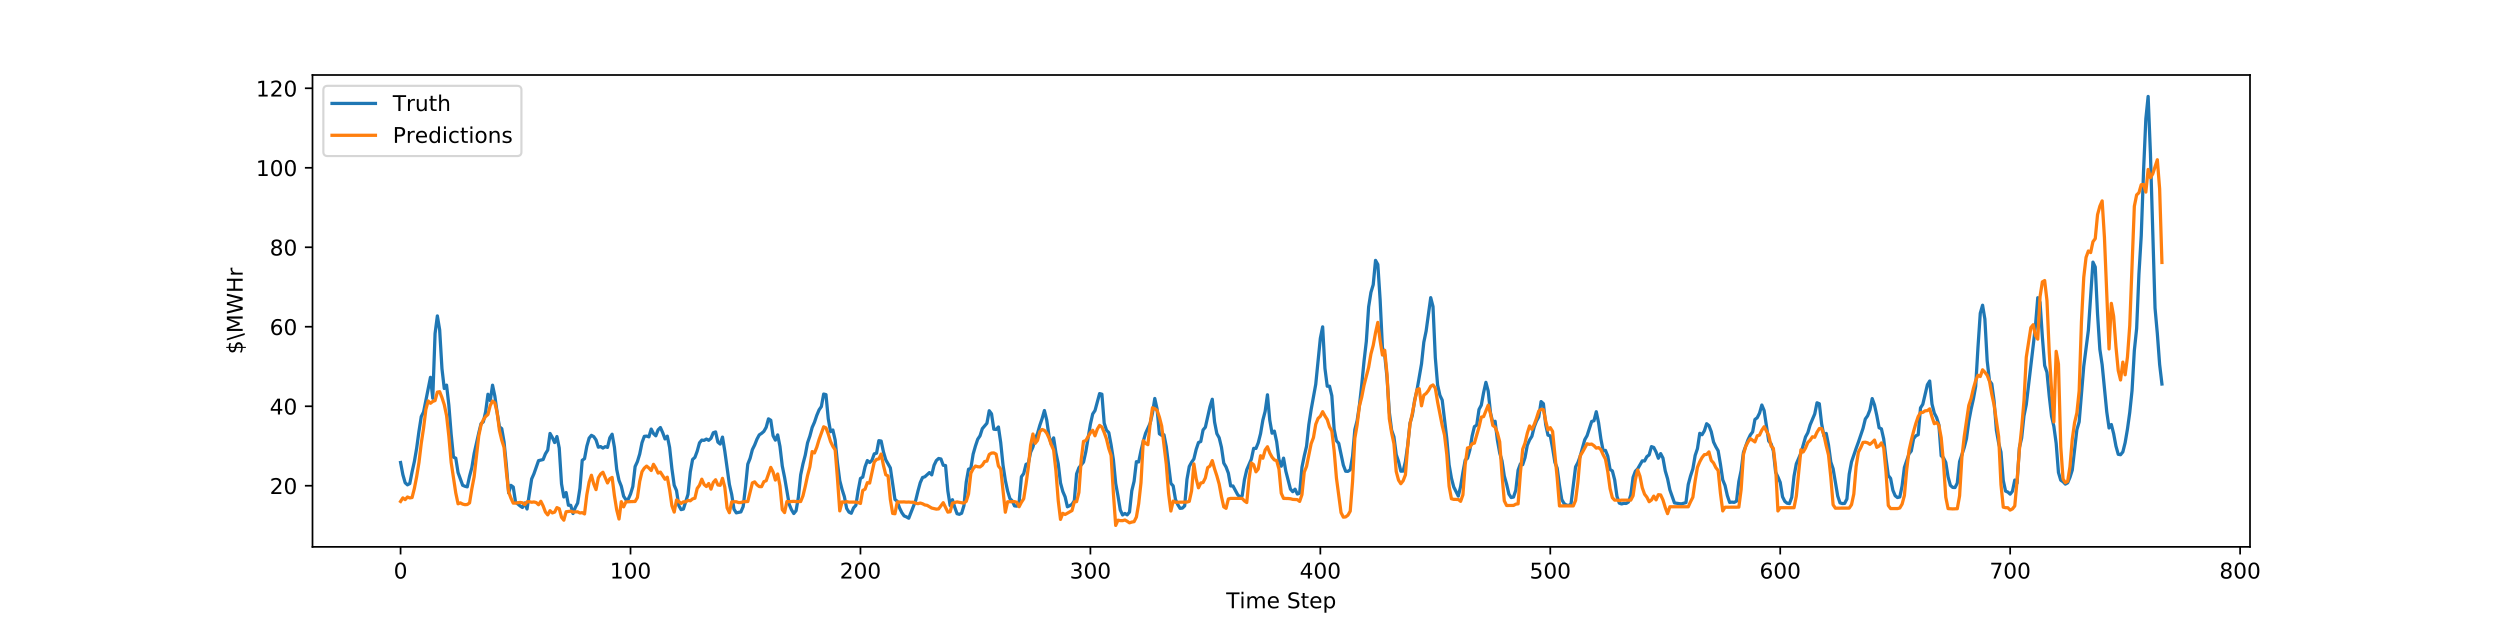 <?xml version="1.0" encoding="utf-8" standalone="no"?>
<!DOCTYPE svg PUBLIC "-//W3C//DTD SVG 1.1//EN"
  "http://www.w3.org/Graphics/SVG/1.1/DTD/svg11.dtd">
<!-- Created with matplotlib (https://matplotlib.org/) -->
<svg height="288pt" version="1.1" viewBox="0 0 1152 288" width="1152pt" xmlns="http://www.w3.org/2000/svg" xmlns:xlink="http://www.w3.org/1999/xlink">
 <defs>
  <style type="text/css">
*{stroke-linecap:butt;stroke-linejoin:round;}
  </style>
 </defs>
 <g id="figure_1">
  <g id="patch_1">
   <path d="M 0 288 
L 1152 288 
L 1152 0 
L 0 0 
z
" style="fill:#ffffff;"/>
  </g>
  <g id="axes_1">
   <g id="patch_2">
    <path d="M 144 252 
L 1036.8 252 
L 1036.8 34.56 
L 144 34.56 
z
" style="fill:#ffffff;"/>
   </g>
   <g id="matplotlib.axis_1">
    <g id="xtick_1">
     <g id="line2d_1">
      <defs>
       <path d="M 0 0 
L 0 3.5 
" id="m4a5e98f0fb" style="stroke:#000000;stroke-width:0.8;"/>
      </defs>
      <g>
       <use style="stroke:#000000;stroke-width:0.8;" x="184.582" xlink:href="#m4a5e98f0fb" y="252"/>
      </g>
     </g>
     <g id="text_1">
      <!-- 0 -->
      <defs>
       <path d="M 31.781 66.406 
Q 24.172 66.406 20.328 58.906 
Q 16.5 51.422 16.5 36.375 
Q 16.5 21.391 20.328 13.891 
Q 24.172 6.391 31.781 6.391 
Q 39.453 6.391 43.281 13.891 
Q 47.125 21.391 47.125 36.375 
Q 47.125 51.422 43.281 58.906 
Q 39.453 66.406 31.781 66.406 
z
M 31.781 74.219 
Q 44.047 74.219 50.516 64.516 
Q 56.984 54.828 56.984 36.375 
Q 56.984 17.969 50.516 8.266 
Q 44.047 -1.422 31.781 -1.422 
Q 19.531 -1.422 13.062 8.266 
Q 6.594 17.969 6.594 36.375 
Q 6.594 54.828 13.062 64.516 
Q 19.531 74.219 31.781 74.219 
z
" id="DejaVuSans-48"/>
      </defs>
      <g transform="translate(181.401 266.598)scale(0.1 -0.1)">
       <use xlink:href="#DejaVuSans-48"/>
      </g>
     </g>
    </g>
    <g id="xtick_2">
     <g id="line2d_2">
      <g>
       <use style="stroke:#000000;stroke-width:0.8;" x="290.54" xlink:href="#m4a5e98f0fb" y="252"/>
      </g>
     </g>
     <g id="text_2">
      <!-- 100 -->
      <defs>
       <path d="M 12.406 8.297 
L 28.516 8.297 
L 28.516 63.922 
L 10.984 60.406 
L 10.984 69.391 
L 28.422 72.906 
L 38.281 72.906 
L 38.281 8.297 
L 54.391 8.297 
L 54.391 0 
L 12.406 0 
z
" id="DejaVuSans-49"/>
      </defs>
      <g transform="translate(280.996 266.598)scale(0.1 -0.1)">
       <use xlink:href="#DejaVuSans-49"/>
       <use x="63.623" xlink:href="#DejaVuSans-48"/>
       <use x="127.246" xlink:href="#DejaVuSans-48"/>
      </g>
     </g>
    </g>
    <g id="xtick_3">
     <g id="line2d_3">
      <g>
       <use style="stroke:#000000;stroke-width:0.8;" x="396.497" xlink:href="#m4a5e98f0fb" y="252"/>
      </g>
     </g>
     <g id="text_3">
      <!-- 200 -->
      <defs>
       <path d="M 19.188 8.297 
L 53.609 8.297 
L 53.609 0 
L 7.328 0 
L 7.328 8.297 
Q 12.938 14.109 22.625 23.891 
Q 32.328 33.688 34.812 36.531 
Q 39.547 41.844 41.422 45.531 
Q 43.312 49.219 43.312 52.781 
Q 43.312 58.594 39.234 62.25 
Q 35.156 65.922 28.609 65.922 
Q 23.969 65.922 18.812 64.312 
Q 13.672 62.703 7.812 59.422 
L 7.812 69.391 
Q 13.766 71.781 18.938 73 
Q 24.125 74.219 28.422 74.219 
Q 39.75 74.219 46.484 68.547 
Q 53.219 62.891 53.219 53.422 
Q 53.219 48.922 51.531 44.891 
Q 49.859 40.875 45.406 35.406 
Q 44.188 33.984 37.641 27.219 
Q 31.109 20.453 19.188 8.297 
z
" id="DejaVuSans-50"/>
      </defs>
      <g transform="translate(386.954 266.598)scale(0.1 -0.1)">
       <use xlink:href="#DejaVuSans-50"/>
       <use x="63.623" xlink:href="#DejaVuSans-48"/>
       <use x="127.246" xlink:href="#DejaVuSans-48"/>
      </g>
     </g>
    </g>
    <g id="xtick_4">
     <g id="line2d_4">
      <g>
       <use style="stroke:#000000;stroke-width:0.8;" x="502.455" xlink:href="#m4a5e98f0fb" y="252"/>
      </g>
     </g>
     <g id="text_4">
      <!-- 300 -->
      <defs>
       <path d="M 40.578 39.312 
Q 47.656 37.797 51.625 33 
Q 55.609 28.219 55.609 21.188 
Q 55.609 10.406 48.188 4.484 
Q 40.766 -1.422 27.094 -1.422 
Q 22.516 -1.422 17.656 -0.516 
Q 12.797 0.391 7.625 2.203 
L 7.625 11.719 
Q 11.719 9.328 16.594 8.109 
Q 21.484 6.891 26.812 6.891 
Q 36.078 6.891 40.938 10.547 
Q 45.797 14.203 45.797 21.188 
Q 45.797 27.641 41.281 31.266 
Q 36.766 34.906 28.719 34.906 
L 20.219 34.906 
L 20.219 43.016 
L 29.109 43.016 
Q 36.375 43.016 40.234 45.922 
Q 44.094 48.828 44.094 54.297 
Q 44.094 59.906 40.109 62.906 
Q 36.141 65.922 28.719 65.922 
Q 24.656 65.922 20.016 65.031 
Q 15.375 64.156 9.812 62.312 
L 9.812 71.094 
Q 15.438 72.656 20.344 73.438 
Q 25.25 74.219 29.594 74.219 
Q 40.828 74.219 47.359 69.109 
Q 53.906 64.016 53.906 55.328 
Q 53.906 49.266 50.438 45.094 
Q 46.969 40.922 40.578 39.312 
z
" id="DejaVuSans-51"/>
      </defs>
      <g transform="translate(492.911 266.598)scale(0.1 -0.1)">
       <use xlink:href="#DejaVuSans-51"/>
       <use x="63.623" xlink:href="#DejaVuSans-48"/>
       <use x="127.246" xlink:href="#DejaVuSans-48"/>
      </g>
     </g>
    </g>
    <g id="xtick_5">
     <g id="line2d_5">
      <g>
       <use style="stroke:#000000;stroke-width:0.8;" x="608.413" xlink:href="#m4a5e98f0fb" y="252"/>
      </g>
     </g>
     <g id="text_5">
      <!-- 400 -->
      <defs>
       <path d="M 37.797 64.312 
L 12.891 25.391 
L 37.797 25.391 
z
M 35.203 72.906 
L 47.609 72.906 
L 47.609 25.391 
L 58.016 25.391 
L 58.016 17.188 
L 47.609 17.188 
L 47.609 0 
L 37.797 0 
L 37.797 17.188 
L 4.891 17.188 
L 4.891 26.703 
z
" id="DejaVuSans-52"/>
      </defs>
      <g transform="translate(598.869 266.598)scale(0.1 -0.1)">
       <use xlink:href="#DejaVuSans-52"/>
       <use x="63.623" xlink:href="#DejaVuSans-48"/>
       <use x="127.246" xlink:href="#DejaVuSans-48"/>
      </g>
     </g>
    </g>
    <g id="xtick_6">
     <g id="line2d_6">
      <g>
       <use style="stroke:#000000;stroke-width:0.8;" x="714.371" xlink:href="#m4a5e98f0fb" y="252"/>
      </g>
     </g>
     <g id="text_6">
      <!-- 500 -->
      <defs>
       <path d="M 10.797 72.906 
L 49.516 72.906 
L 49.516 64.594 
L 19.828 64.594 
L 19.828 46.734 
Q 21.969 47.469 24.109 47.828 
Q 26.266 48.188 28.422 48.188 
Q 40.625 48.188 47.75 41.5 
Q 54.891 34.812 54.891 23.391 
Q 54.891 11.625 47.562 5.094 
Q 40.234 -1.422 26.906 -1.422 
Q 22.312 -1.422 17.547 -0.641 
Q 12.797 0.141 7.719 1.703 
L 7.719 11.625 
Q 12.109 9.234 16.797 8.062 
Q 21.484 6.891 26.703 6.891 
Q 35.156 6.891 40.078 11.328 
Q 45.016 15.766 45.016 23.391 
Q 45.016 31 40.078 35.438 
Q 35.156 39.891 26.703 39.891 
Q 22.75 39.891 18.812 39.016 
Q 14.891 38.141 10.797 36.281 
z
" id="DejaVuSans-53"/>
      </defs>
      <g transform="translate(704.827 266.598)scale(0.1 -0.1)">
       <use xlink:href="#DejaVuSans-53"/>
       <use x="63.623" xlink:href="#DejaVuSans-48"/>
       <use x="127.246" xlink:href="#DejaVuSans-48"/>
      </g>
     </g>
    </g>
    <g id="xtick_7">
     <g id="line2d_7">
      <g>
       <use style="stroke:#000000;stroke-width:0.8;" x="820.328" xlink:href="#m4a5e98f0fb" y="252"/>
      </g>
     </g>
     <g id="text_7">
      <!-- 600 -->
      <defs>
       <path d="M 33.016 40.375 
Q 26.375 40.375 22.484 35.828 
Q 18.609 31.297 18.609 23.391 
Q 18.609 15.531 22.484 10.953 
Q 26.375 6.391 33.016 6.391 
Q 39.656 6.391 43.531 10.953 
Q 47.406 15.531 47.406 23.391 
Q 47.406 31.297 43.531 35.828 
Q 39.656 40.375 33.016 40.375 
z
M 52.594 71.297 
L 52.594 62.312 
Q 48.875 64.062 45.094 64.984 
Q 41.312 65.922 37.594 65.922 
Q 27.828 65.922 22.672 59.328 
Q 17.531 52.734 16.797 39.406 
Q 19.672 43.656 24.016 45.922 
Q 28.375 48.188 33.594 48.188 
Q 44.578 48.188 50.953 41.516 
Q 57.328 34.859 57.328 23.391 
Q 57.328 12.156 50.688 5.359 
Q 44.047 -1.422 33.016 -1.422 
Q 20.359 -1.422 13.672 8.266 
Q 6.984 17.969 6.984 36.375 
Q 6.984 53.656 15.188 63.938 
Q 23.391 74.219 37.203 74.219 
Q 40.922 74.219 44.703 73.484 
Q 48.484 72.75 52.594 71.297 
z
" id="DejaVuSans-54"/>
      </defs>
      <g transform="translate(810.785 266.598)scale(0.1 -0.1)">
       <use xlink:href="#DejaVuSans-54"/>
       <use x="63.623" xlink:href="#DejaVuSans-48"/>
       <use x="127.246" xlink:href="#DejaVuSans-48"/>
      </g>
     </g>
    </g>
    <g id="xtick_8">
     <g id="line2d_8">
      <g>
       <use style="stroke:#000000;stroke-width:0.8;" x="926.286" xlink:href="#m4a5e98f0fb" y="252"/>
      </g>
     </g>
     <g id="text_8">
      <!-- 700 -->
      <defs>
       <path d="M 8.203 72.906 
L 55.078 72.906 
L 55.078 68.703 
L 28.609 0 
L 18.312 0 
L 43.219 64.594 
L 8.203 64.594 
z
" id="DejaVuSans-55"/>
      </defs>
      <g transform="translate(916.742 266.598)scale(0.1 -0.1)">
       <use xlink:href="#DejaVuSans-55"/>
       <use x="63.623" xlink:href="#DejaVuSans-48"/>
       <use x="127.246" xlink:href="#DejaVuSans-48"/>
      </g>
     </g>
    </g>
    <g id="xtick_9">
     <g id="line2d_9">
      <g>
       <use style="stroke:#000000;stroke-width:0.8;" x="1032.244" xlink:href="#m4a5e98f0fb" y="252"/>
      </g>
     </g>
     <g id="text_9">
      <!-- 800 -->
      <defs>
       <path d="M 31.781 34.625 
Q 24.75 34.625 20.719 30.859 
Q 16.703 27.094 16.703 20.516 
Q 16.703 13.922 20.719 10.156 
Q 24.75 6.391 31.781 6.391 
Q 38.812 6.391 42.859 10.172 
Q 46.922 13.969 46.922 20.516 
Q 46.922 27.094 42.891 30.859 
Q 38.875 34.625 31.781 34.625 
z
M 21.922 38.812 
Q 15.578 40.375 12.031 44.719 
Q 8.5 49.078 8.5 55.328 
Q 8.5 64.062 14.719 69.141 
Q 20.953 74.219 31.781 74.219 
Q 42.672 74.219 48.875 69.141 
Q 55.078 64.062 55.078 55.328 
Q 55.078 49.078 51.531 44.719 
Q 48 40.375 41.703 38.812 
Q 48.828 37.156 52.797 32.312 
Q 56.781 27.484 56.781 20.516 
Q 56.781 9.906 50.312 4.234 
Q 43.844 -1.422 31.781 -1.422 
Q 19.734 -1.422 13.25 4.234 
Q 6.781 9.906 6.781 20.516 
Q 6.781 27.484 10.781 32.312 
Q 14.797 37.156 21.922 38.812 
z
M 18.312 54.391 
Q 18.312 48.734 21.844 45.562 
Q 25.391 42.391 31.781 42.391 
Q 38.141 42.391 41.719 45.562 
Q 45.312 48.734 45.312 54.391 
Q 45.312 60.062 41.719 63.234 
Q 38.141 66.406 31.781 66.406 
Q 25.391 66.406 21.844 63.234 
Q 18.312 60.062 18.312 54.391 
z
" id="DejaVuSans-56"/>
      </defs>
      <g transform="translate(1022.7 266.598)scale(0.1 -0.1)">
       <use xlink:href="#DejaVuSans-56"/>
       <use x="63.623" xlink:href="#DejaVuSans-48"/>
       <use x="127.246" xlink:href="#DejaVuSans-48"/>
      </g>
     </g>
    </g>
    <g id="text_10">
     <!-- Time Step -->
     <defs>
      <path d="M -0.297 72.906 
L 61.375 72.906 
L 61.375 64.594 
L 35.5 64.594 
L 35.5 0 
L 25.594 0 
L 25.594 64.594 
L -0.297 64.594 
z
" id="DejaVuSans-84"/>
      <path d="M 9.422 54.688 
L 18.406 54.688 
L 18.406 0 
L 9.422 0 
z
M 9.422 75.984 
L 18.406 75.984 
L 18.406 64.594 
L 9.422 64.594 
z
" id="DejaVuSans-105"/>
      <path d="M 52 44.188 
Q 55.375 50.25 60.062 53.125 
Q 64.75 56 71.094 56 
Q 79.641 56 84.281 50.016 
Q 88.922 44.047 88.922 33.016 
L 88.922 0 
L 79.891 0 
L 79.891 32.719 
Q 79.891 40.578 77.094 44.375 
Q 74.312 48.188 68.609 48.188 
Q 61.625 48.188 57.562 43.547 
Q 53.516 38.922 53.516 30.906 
L 53.516 0 
L 44.484 0 
L 44.484 32.719 
Q 44.484 40.625 41.703 44.406 
Q 38.922 48.188 33.109 48.188 
Q 26.219 48.188 22.156 43.531 
Q 18.109 38.875 18.109 30.906 
L 18.109 0 
L 9.078 0 
L 9.078 54.688 
L 18.109 54.688 
L 18.109 46.188 
Q 21.188 51.219 25.484 53.609 
Q 29.781 56 35.688 56 
Q 41.656 56 45.828 52.969 
Q 50 49.953 52 44.188 
z
" id="DejaVuSans-109"/>
      <path d="M 56.203 29.594 
L 56.203 25.203 
L 14.891 25.203 
Q 15.484 15.922 20.484 11.062 
Q 25.484 6.203 34.422 6.203 
Q 39.594 6.203 44.453 7.469 
Q 49.312 8.734 54.109 11.281 
L 54.109 2.781 
Q 49.266 0.734 44.188 -0.344 
Q 39.109 -1.422 33.891 -1.422 
Q 20.797 -1.422 13.156 6.188 
Q 5.516 13.812 5.516 26.812 
Q 5.516 40.234 12.766 48.109 
Q 20.016 56 32.328 56 
Q 43.359 56 49.781 48.891 
Q 56.203 41.797 56.203 29.594 
z
M 47.219 32.234 
Q 47.125 39.594 43.094 43.984 
Q 39.062 48.391 32.422 48.391 
Q 24.906 48.391 20.391 44.141 
Q 15.875 39.891 15.188 32.172 
z
" id="DejaVuSans-101"/>
      <path id="DejaVuSans-32"/>
      <path d="M 53.516 70.516 
L 53.516 60.891 
Q 47.906 63.578 42.922 64.891 
Q 37.938 66.219 33.297 66.219 
Q 25.25 66.219 20.875 63.094 
Q 16.5 59.969 16.5 54.203 
Q 16.5 49.359 19.406 46.891 
Q 22.312 44.438 30.422 42.922 
L 36.375 41.703 
Q 47.406 39.594 52.656 34.297 
Q 57.906 29 57.906 20.125 
Q 57.906 9.516 50.797 4.047 
Q 43.703 -1.422 29.984 -1.422 
Q 24.812 -1.422 18.969 -0.25 
Q 13.141 0.922 6.891 3.219 
L 6.891 13.375 
Q 12.891 10.016 18.656 8.297 
Q 24.422 6.594 29.984 6.594 
Q 38.422 6.594 43.016 9.906 
Q 47.609 13.234 47.609 19.391 
Q 47.609 24.75 44.312 27.781 
Q 41.016 30.812 33.5 32.328 
L 27.484 33.5 
Q 16.453 35.688 11.516 40.375 
Q 6.594 45.062 6.594 53.422 
Q 6.594 63.094 13.406 68.656 
Q 20.219 74.219 32.172 74.219 
Q 37.312 74.219 42.625 73.281 
Q 47.953 72.359 53.516 70.516 
z
" id="DejaVuSans-83"/>
      <path d="M 18.312 70.219 
L 18.312 54.688 
L 36.812 54.688 
L 36.812 47.703 
L 18.312 47.703 
L 18.312 18.016 
Q 18.312 11.328 20.141 9.422 
Q 21.969 7.516 27.594 7.516 
L 36.812 7.516 
L 36.812 0 
L 27.594 0 
Q 17.188 0 13.234 3.875 
Q 9.281 7.766 9.281 18.016 
L 9.281 47.703 
L 2.688 47.703 
L 2.688 54.688 
L 9.281 54.688 
L 9.281 70.219 
z
" id="DejaVuSans-116"/>
      <path d="M 18.109 8.203 
L 18.109 -20.797 
L 9.078 -20.797 
L 9.078 54.688 
L 18.109 54.688 
L 18.109 46.391 
Q 20.953 51.266 25.266 53.625 
Q 29.594 56 35.594 56 
Q 45.562 56 51.781 48.094 
Q 58.016 40.188 58.016 27.297 
Q 58.016 14.406 51.781 6.484 
Q 45.562 -1.422 35.594 -1.422 
Q 29.594 -1.422 25.266 0.953 
Q 20.953 3.328 18.109 8.203 
z
M 48.688 27.297 
Q 48.688 37.203 44.609 42.844 
Q 40.531 48.484 33.406 48.484 
Q 26.266 48.484 22.188 42.844 
Q 18.109 37.203 18.109 27.297 
Q 18.109 17.391 22.188 11.75 
Q 26.266 6.109 33.406 6.109 
Q 40.531 6.109 44.609 11.75 
Q 48.688 17.391 48.688 27.297 
z
" id="DejaVuSans-112"/>
     </defs>
     <g transform="translate(565.038 280.277)scale(0.1 -0.1)">
      <use xlink:href="#DejaVuSans-84"/>
      <use x="61.037" xlink:href="#DejaVuSans-105"/>
      <use x="88.82" xlink:href="#DejaVuSans-109"/>
      <use x="186.232" xlink:href="#DejaVuSans-101"/>
      <use x="247.756" xlink:href="#DejaVuSans-32"/>
      <use x="279.543" xlink:href="#DejaVuSans-83"/>
      <use x="343.02" xlink:href="#DejaVuSans-116"/>
      <use x="382.229" xlink:href="#DejaVuSans-101"/>
      <use x="443.752" xlink:href="#DejaVuSans-112"/>
     </g>
    </g>
   </g>
   <g id="matplotlib.axis_2">
    <g id="ytick_1">
     <g id="line2d_10">
      <defs>
       <path d="M 0 0 
L -3.5 0 
" id="m37998d012b" style="stroke:#000000;stroke-width:0.8;"/>
      </defs>
      <g>
       <use style="stroke:#000000;stroke-width:0.8;" x="144" xlink:href="#m37998d012b" y="223.828"/>
      </g>
     </g>
     <g id="text_11">
      <!-- 20 -->
      <g transform="translate(124.275 227.627)scale(0.1 -0.1)">
       <use xlink:href="#DejaVuSans-50"/>
       <use x="63.623" xlink:href="#DejaVuSans-48"/>
      </g>
     </g>
    </g>
    <g id="ytick_2">
     <g id="line2d_11">
      <g>
       <use style="stroke:#000000;stroke-width:0.8;" x="144" xlink:href="#m37998d012b" y="187.198"/>
      </g>
     </g>
     <g id="text_12">
      <!-- 40 -->
      <g transform="translate(124.275 190.998)scale(0.1 -0.1)">
       <use xlink:href="#DejaVuSans-52"/>
       <use x="63.623" xlink:href="#DejaVuSans-48"/>
      </g>
     </g>
    </g>
    <g id="ytick_3">
     <g id="line2d_12">
      <g>
       <use style="stroke:#000000;stroke-width:0.8;" x="144" xlink:href="#m37998d012b" y="150.568"/>
      </g>
     </g>
     <g id="text_13">
      <!-- 60 -->
      <g transform="translate(124.275 154.368)scale(0.1 -0.1)">
       <use xlink:href="#DejaVuSans-54"/>
       <use x="63.623" xlink:href="#DejaVuSans-48"/>
      </g>
     </g>
    </g>
    <g id="ytick_4">
     <g id="line2d_13">
      <g>
       <use style="stroke:#000000;stroke-width:0.8;" x="144" xlink:href="#m37998d012b" y="113.939"/>
      </g>
     </g>
     <g id="text_14">
      <!-- 80 -->
      <g transform="translate(124.275 117.738)scale(0.1 -0.1)">
       <use xlink:href="#DejaVuSans-56"/>
       <use x="63.623" xlink:href="#DejaVuSans-48"/>
      </g>
     </g>
    </g>
    <g id="ytick_5">
     <g id="line2d_14">
      <g>
       <use style="stroke:#000000;stroke-width:0.8;" x="144" xlink:href="#m37998d012b" y="77.309"/>
      </g>
     </g>
     <g id="text_15">
      <!-- 100 -->
      <g transform="translate(117.912 81.108)scale(0.1 -0.1)">
       <use xlink:href="#DejaVuSans-49"/>
       <use x="63.623" xlink:href="#DejaVuSans-48"/>
       <use x="127.246" xlink:href="#DejaVuSans-48"/>
      </g>
     </g>
    </g>
    <g id="ytick_6">
     <g id="line2d_15">
      <g>
       <use style="stroke:#000000;stroke-width:0.8;" x="144" xlink:href="#m37998d012b" y="40.679"/>
      </g>
     </g>
     <g id="text_16">
      <!-- 120 -->
      <g transform="translate(117.912 44.478)scale(0.1 -0.1)">
       <use xlink:href="#DejaVuSans-49"/>
       <use x="63.623" xlink:href="#DejaVuSans-50"/>
       <use x="127.246" xlink:href="#DejaVuSans-48"/>
      </g>
     </g>
    </g>
    <g id="text_17">
     <!-- $\MWHr -->
     <defs>
      <path d="M 33.797 -14.703 
L 28.906 -14.703 
L 28.859 0 
Q 23.734 0.094 18.609 1.188 
Q 13.484 2.297 8.297 4.5 
L 8.297 13.281 
Q 13.281 10.156 18.375 8.562 
Q 23.484 6.984 28.906 6.938 
L 28.906 29.203 
Q 18.109 30.953 13.203 35.156 
Q 8.297 39.359 8.297 46.688 
Q 8.297 54.641 13.625 59.219 
Q 18.953 63.812 28.906 64.5 
L 28.906 75.984 
L 33.797 75.984 
L 33.797 64.656 
Q 38.328 64.453 42.578 63.688 
Q 46.828 62.938 50.875 61.625 
L 50.875 53.078 
Q 46.828 55.125 42.547 56.25 
Q 38.281 57.375 33.797 57.562 
L 33.797 36.719 
Q 44.875 35.016 50.094 30.609 
Q 55.328 26.219 55.328 18.609 
Q 55.328 10.359 49.781 5.594 
Q 44.234 0.828 33.797 0.094 
z
M 28.906 37.594 
L 28.906 57.625 
Q 23.25 56.984 20.266 54.391 
Q 17.281 51.812 17.281 47.516 
Q 17.281 43.312 20.031 40.969 
Q 22.797 38.625 28.906 37.594 
z
M 33.797 28.219 
L 33.797 7.078 
Q 39.984 7.906 43.141 10.594 
Q 46.297 13.281 46.297 17.672 
Q 46.297 21.969 43.281 24.5 
Q 40.281 27.047 33.797 28.219 
z
" id="DejaVuSans-36"/>
      <path d="M 8.297 72.906 
L 33.688 -9.281 
L 25.391 -9.281 
L 0 72.906 
z
" id="DejaVuSans-92"/>
      <path d="M 9.812 72.906 
L 24.516 72.906 
L 43.109 23.297 
L 61.812 72.906 
L 76.516 72.906 
L 76.516 0 
L 66.891 0 
L 66.891 64.016 
L 48.094 14.016 
L 38.188 14.016 
L 19.391 64.016 
L 19.391 0 
L 9.812 0 
z
" id="DejaVuSans-77"/>
      <path d="M 3.328 72.906 
L 13.281 72.906 
L 28.609 11.281 
L 43.891 72.906 
L 54.984 72.906 
L 70.312 11.281 
L 85.594 72.906 
L 95.609 72.906 
L 77.297 0 
L 64.891 0 
L 49.516 63.281 
L 33.984 0 
L 21.578 0 
z
" id="DejaVuSans-87"/>
      <path d="M 9.812 72.906 
L 19.672 72.906 
L 19.672 43.016 
L 55.516 43.016 
L 55.516 72.906 
L 65.375 72.906 
L 65.375 0 
L 55.516 0 
L 55.516 34.719 
L 19.672 34.719 
L 19.672 0 
L 9.812 0 
z
" id="DejaVuSans-72"/>
      <path d="M 41.109 46.297 
Q 39.594 47.172 37.812 47.578 
Q 36.031 48 33.891 48 
Q 26.266 48 22.188 43.047 
Q 18.109 38.094 18.109 28.812 
L 18.109 0 
L 9.078 0 
L 9.078 54.688 
L 18.109 54.688 
L 18.109 46.188 
Q 20.953 51.172 25.484 53.578 
Q 30.031 56 36.531 56 
Q 37.453 56 38.578 55.875 
Q 39.703 55.766 41.062 55.516 
z
" id="DejaVuSans-114"/>
     </defs>
     <g transform="translate(111.833 163.219)rotate(-90)scale(0.1 -0.1)">
      <use xlink:href="#DejaVuSans-36"/>
      <use x="63.623" xlink:href="#DejaVuSans-92"/>
      <use x="97.314" xlink:href="#DejaVuSans-77"/>
      <use x="183.594" xlink:href="#DejaVuSans-87"/>
      <use x="282.471" xlink:href="#DejaVuSans-72"/>
      <use x="357.666" xlink:href="#DejaVuSans-114"/>
     </g>
    </g>
   </g>
   <g id="line2d_16">
    <path clip-path="url(#pd5602718ea)" d="M 184.582 213.129 
L 185.641 218.727 
L 186.701 222.465 
L 187.761 223.423 
L 188.82 222.829 
L 189.88 217.462 
L 190.939 212.688 
L 191.999 206.497 
L 193.058 198.733 
L 194.118 191.967 
L 195.178 189.858 
L 198.356 173.871 
L 199.416 183.532 
L 200.475 153.724 
L 201.535 145.577 
L 202.595 151.999 
L 203.654 169.865 
L 204.714 179.008 
L 205.773 177.456 
L 206.833 186.734 
L 207.893 200.056 
L 208.952 210.657 
L 210.012 211.117 
L 211.071 217.749 
L 213.19 223.615 
L 214.25 224.075 
L 215.31 224.343 
L 216.369 219.455 
L 217.429 215.468 
L 218.488 208.951 
L 220.607 199.538 
L 221.667 195.206 
L 222.727 194.382 
L 223.786 189.666 
L 224.846 181.673 
L 225.905 184.625 
L 226.965 177.494 
L 228.024 182.555 
L 229.084 190.165 
L 230.144 196.682 
L 231.203 197.507 
L 232.263 203.641 
L 233.322 214.318 
L 234.382 227.104 
L 235.442 223.653 
L 236.501 224.439 
L 237.561 231.34 
L 239.68 233.142 
L 240.739 233.851 
L 241.799 231.762 
L 242.859 234.541 
L 244.978 220.72 
L 246.037 218.324 
L 248.156 212.267 
L 250.276 211.749 
L 251.335 209.104 
L 252.395 207.398 
L 253.454 199.73 
L 254.514 201.609 
L 255.574 203.928 
L 256.633 201.168 
L 257.693 206.459 
L 258.752 222.982 
L 259.812 229.001 
L 260.871 226.969 
L 261.931 232.816 
L 262.991 232.854 
L 264.05 236.631 
L 265.11 233.813 
L 266.169 231.838 
L 267.229 225.053 
L 268.288 212.113 
L 269.348 211.347 
L 270.408 205.653 
L 271.467 201.896 
L 272.527 200.612 
L 273.586 201.187 
L 274.646 202.721 
L 275.705 206.056 
L 276.765 205.788 
L 277.825 206.478 
L 278.884 205.826 
L 279.944 206.152 
L 281.003 201.743 
L 282.063 200.094 
L 283.123 206.075 
L 284.182 216.331 
L 285.242 221.391 
L 286.301 224.056 
L 287.361 228.656 
L 288.42 230.267 
L 289.48 230.056 
L 290.54 227.679 
L 291.599 224.209 
L 292.659 214.989 
L 293.718 212.708 
L 294.778 209.219 
L 295.837 203.986 
L 296.897 201.072 
L 297.957 200.957 
L 299.016 201.302 
L 300.076 197.717 
L 301.135 199.788 
L 302.195 200.823 
L 303.254 198.062 
L 304.314 197.008 
L 305.374 199.385 
L 306.433 202.26 
L 307.493 200.976 
L 308.552 206.171 
L 309.612 215.986 
L 310.672 223.596 
L 311.731 226.049 
L 312.791 232.95 
L 313.85 234.829 
L 314.91 234.56 
L 317.029 227.775 
L 318.089 217.5 
L 319.148 211.711 
L 320.208 210.772 
L 321.267 207.915 
L 322.327 204.062 
L 323.386 202.797 
L 324.446 202.931 
L 325.506 202.318 
L 326.565 202.893 
L 327.625 201.973 
L 328.684 199.404 
L 329.744 199.021 
L 330.804 203.737 
L 331.863 204.618 
L 332.923 201.417 
L 333.982 207.858 
L 336.101 223.232 
L 337.161 227.832 
L 338.221 234.618 
L 339.28 236.324 
L 341.399 235.883 
L 342.459 233.429 
L 343.518 224.42 
L 344.578 213.896 
L 345.638 211.212 
L 346.697 207.168 
L 347.757 205.04 
L 348.816 202.356 
L 349.876 200.382 
L 350.935 199.692 
L 351.995 198.772 
L 353.055 196.893 
L 354.114 193.002 
L 355.174 193.654 
L 356.233 200.784 
L 357.293 202.816 
L 358.353 200.401 
L 359.412 205.749 
L 360.472 214.74 
L 361.531 219.973 
L 363.65 232.318 
L 364.71 234.886 
L 365.77 236.631 
L 366.829 235.346 
L 367.889 229.155 
L 368.948 218.842 
L 370.008 213.762 
L 371.067 209.698 
L 372.127 204.043 
L 373.187 200.938 
L 374.246 196.97 
L 375.306 194.574 
L 376.365 191.411 
L 377.425 188.88 
L 378.485 187.347 
L 379.544 181.577 
L 380.604 181.845 
L 381.663 192.963 
L 382.723 198.906 
L 383.782 198.139 
L 384.842 202.816 
L 385.902 213.302 
L 386.961 221.449 
L 388.021 225.532 
L 389.08 228.848 
L 390.14 234.254 
L 391.199 235.979 
L 392.259 236.516 
L 393.319 234.024 
L 394.378 232.874 
L 395.438 226.069 
L 396.497 220.471 
L 397.557 219.839 
L 398.616 215.123 
L 399.676 212.228 
L 400.736 213.11 
L 401.795 212.113 
L 402.855 209.142 
L 403.914 208.816 
L 404.974 203.046 
L 406.034 203.238 
L 407.093 208.241 
L 408.153 211.864 
L 410.272 215.621 
L 412.391 230.132 
L 413.451 231.014 
L 414.51 234.062 
L 415.57 236.247 
L 416.629 237.743 
L 417.689 238.183 
L 418.748 238.797 
L 421.927 230.688 
L 422.987 226.318 
L 424.046 222.426 
L 425.106 220.049 
L 426.165 219.704 
L 428.285 217.768 
L 429.344 218.823 
L 430.404 214.433 
L 431.463 212.228 
L 432.523 211.27 
L 433.583 211.5 
L 434.642 214.395 
L 435.702 214.529 
L 436.761 226.184 
L 437.821 232.931 
L 438.88 230.267 
L 439.94 233.736 
L 441 236.707 
L 442.059 236.995 
L 443.119 236.497 
L 444.178 233.008 
L 445.238 222.158 
L 446.297 216.216 
L 447.357 215.851 
L 448.417 209.276 
L 449.476 205.558 
L 450.536 202.395 
L 451.595 200.823 
L 452.655 197.526 
L 454.774 195.034 
L 455.834 189.264 
L 456.893 190.702 
L 457.953 197.775 
L 459.012 197.909 
L 460.072 196.759 
L 461.132 203.967 
L 462.191 214.356 
L 463.251 221.295 
L 464.31 226.279 
L 465.37 229.749 
L 466.429 230.803 
L 467.489 233.104 
L 468.549 233.238 
L 469.608 231.34 
L 470.668 219.685 
L 471.727 218.209 
L 472.787 213.954 
L 473.846 213.551 
L 474.906 208.395 
L 475.966 206.018 
L 477.025 202.145 
L 478.085 199.749 
L 479.144 196.011 
L 480.204 192.906 
L 481.264 189.168 
L 482.323 193.519 
L 483.383 200.976 
L 484.442 204.657 
L 485.502 201.781 
L 486.561 208.605 
L 487.621 213.647 
L 488.681 222.541 
L 489.74 226.471 
L 490.8 228.944 
L 491.859 233.525 
L 492.919 233.027 
L 493.978 232.375 
L 495.038 230.727 
L 496.098 218.343 
L 497.157 215.545 
L 499.276 212.938 
L 500.336 208.203 
L 502.455 195.455 
L 503.515 190.759 
L 504.574 189.187 
L 506.693 181.366 
L 507.753 181.654 
L 508.813 194.995 
L 509.872 198.254 
L 510.932 199.347 
L 511.991 205.002 
L 513.051 211.826 
L 514.11 222.791 
L 515.17 228.561 
L 516.23 235.001 
L 517.289 237.302 
L 518.349 236.612 
L 519.408 237.244 
L 520.468 235.96 
L 521.527 226.164 
L 522.587 221.794 
L 523.647 212.746 
L 524.706 212.861 
L 525.766 207.685 
L 526.825 203.353 
L 527.885 199.653 
L 530.004 195.015 
L 531.064 190.356 
L 532.123 183.628 
L 533.183 188.459 
L 534.242 199.884 
L 535.302 200.593 
L 536.362 200.363 
L 537.421 205.845 
L 539.54 222.752 
L 540.6 223.902 
L 541.659 230.152 
L 542.719 232.529 
L 543.779 234.254 
L 544.838 234.139 
L 545.898 233.104 
L 546.957 220.874 
L 548.017 214.95 
L 549.076 213.034 
L 550.136 211.5 
L 551.196 207.091 
L 552.255 203.928 
L 553.315 203.449 
L 554.374 198.12 
L 555.434 196.855 
L 557.553 187.385 
L 558.613 183.973 
L 559.672 194.459 
L 560.732 199.826 
L 561.791 201.705 
L 562.851 206.113 
L 563.911 213.379 
L 564.97 215.2 
L 566.03 218.037 
L 567.089 223.922 
L 568.149 223.922 
L 570.268 227.87 
L 571.328 229.059 
L 572.387 228.426 
L 573.447 220.989 
L 574.506 216.465 
L 576.625 211.577 
L 577.685 206.612 
L 578.745 206.631 
L 579.804 204.024 
L 580.864 199.826 
L 581.923 193.596 
L 582.983 189.532 
L 584.043 181.922 
L 585.102 193.577 
L 586.162 199.615 
L 587.221 198.657 
L 588.281 203.506 
L 589.34 211.749 
L 590.4 214.835 
L 591.46 211.117 
L 592.519 217.136 
L 594.638 225.378 
L 595.698 226.567 
L 596.757 225.417 
L 597.817 227.64 
L 598.877 227.276 
L 599.936 215.334 
L 600.996 210.12 
L 602.055 205.634 
L 603.115 195.647 
L 604.175 188.746 
L 606.294 177.072 
L 608.413 155.89 
L 609.472 150.619 
L 610.532 169.711 
L 611.592 177.973 
L 612.651 177.954 
L 613.711 182.382 
L 614.77 197.775 
L 615.83 203.104 
L 616.889 204.292 
L 619.009 214.337 
L 620.068 217.136 
L 621.128 217.212 
L 622.187 216.484 
L 623.247 210.292 
L 624.306 197.947 
L 625.366 193.826 
L 626.426 186.714 
L 627.485 177.341 
L 628.545 166.414 
L 629.604 157.309 
L 630.664 141.437 
L 631.724 134.747 
L 632.783 131.181 
L 633.843 119.987 
L 634.902 121.865 
L 635.962 138.121 
L 637.021 160.127 
L 638.081 163.539 
L 639.141 173.986 
L 640.2 189.935 
L 641.26 198.235 
L 642.319 201.283 
L 643.379 209.468 
L 644.438 212.631 
L 645.498 217.117 
L 646.558 217.078 
L 647.617 212.669 
L 648.677 205.136 
L 649.736 194.976 
L 650.796 191.372 
L 651.855 184.452 
L 652.915 179.928 
L 655.034 167.66 
L 656.094 157.692 
L 657.153 152.574 
L 659.273 137.162 
L 660.332 141.284 
L 661.392 164.804 
L 662.451 177.436 
L 663.511 182.152 
L 664.57 184.376 
L 666.69 202.203 
L 667.749 214.184 
L 668.809 220.299 
L 669.868 224.362 
L 671.987 228.599 
L 673.047 224.19 
L 674.107 217.692 
L 675.166 211.979 
L 676.226 211.212 
L 677.285 207.417 
L 678.345 200.976 
L 679.405 196.586 
L 680.464 195.916 
L 681.524 188.689 
L 682.583 186.695 
L 683.643 180.887 
L 684.702 176.191 
L 685.762 180.216 
L 686.822 190.222 
L 687.881 194.765 
L 688.941 194.114 
L 690 202.816 
L 691.06 208.72 
L 692.119 212.363 
L 693.179 219.34 
L 694.239 223.078 
L 695.298 227.66 
L 696.358 229.27 
L 697.417 229.04 
L 698.477 225.915 
L 699.536 216.657 
L 700.596 213.781 
L 701.656 214.126 
L 702.715 210.906 
L 703.775 205.193 
L 704.834 202.721 
L 705.894 201.034 
L 706.954 196.778 
L 708.013 194.018 
L 709.073 192.101 
L 710.132 185.047 
L 711.192 186.005 
L 712.251 195.647 
L 713.311 200.516 
L 714.371 200.842 
L 715.43 206.516 
L 716.49 213.034 
L 717.549 215.736 
L 718.609 223.615 
L 719.668 230.19 
L 720.728 232.03 
L 721.788 232.739 
L 722.847 232.912 
L 723.907 232.299 
L 726.026 215.142 
L 727.085 213.168 
L 728.145 210.254 
L 730.264 202.586 
L 731.324 200.746 
L 733.443 194.209 
L 734.503 193.884 
L 735.562 189.724 
L 736.622 194.765 
L 737.681 202.222 
L 738.741 207.743 
L 739.8 207.532 
L 740.86 210.197 
L 741.92 216.331 
L 742.979 217.002 
L 744.039 221.123 
L 745.098 228.714 
L 746.158 231.819 
L 747.217 232.222 
L 748.277 231.934 
L 749.337 231.992 
L 750.396 231.34 
L 751.456 228.139 
L 752.515 219.973 
L 753.575 217.155 
L 754.635 216.043 
L 756.754 212.363 
L 757.813 212.42 
L 758.873 210.427 
L 759.932 209.602 
L 760.992 205.807 
L 762.052 206.19 
L 763.111 208.26 
L 764.171 211.155 
L 765.23 209.027 
L 766.29 211.078 
L 767.349 216.982 
L 768.409 220.586 
L 769.469 225.704 
L 771.588 231.743 
L 773.707 232.068 
L 774.766 232.183 
L 776.886 231.608 
L 777.945 223.232 
L 779.005 219.283 
L 780.064 216.081 
L 781.124 209.89 
L 782.184 206.727 
L 783.243 199.673 
L 784.303 200.324 
L 785.362 198.542 
L 786.422 195.245 
L 787.481 196.126 
L 788.541 198.906 
L 789.601 203.66 
L 790.66 205.883 
L 791.72 207.705 
L 792.779 213.934 
L 793.839 221.123 
L 794.898 223.711 
L 795.958 228.369 
L 797.018 231.493 
L 798.077 231.378 
L 799.137 231.493 
L 800.196 230.918 
L 801.256 221.89 
L 802.316 216.81 
L 803.375 208.471 
L 805.494 202.625 
L 806.554 200.42 
L 807.613 199.021 
L 808.673 193.289 
L 809.733 192.484 
L 810.792 190.376 
L 811.852 186.638 
L 812.911 189.187 
L 815.03 203.238 
L 816.09 204.446 
L 817.15 207.743 
L 818.209 217.615 
L 819.269 219.762 
L 820.328 222.292 
L 821.388 228.906 
L 822.447 231.033 
L 823.507 231.877 
L 824.567 232.049 
L 825.626 229.212 
L 826.686 219.417 
L 827.745 213.724 
L 829.865 208.816 
L 831.984 201.34 
L 833.043 199.404 
L 834.103 195.8 
L 836.222 190.759 
L 837.282 185.603 
L 838.341 186.043 
L 839.401 195.264 
L 840.46 200.804 
L 841.52 199.711 
L 842.579 205.04 
L 843.639 212.88 
L 844.699 216.024 
L 846.818 228.541 
L 847.877 231.723 
L 848.937 232.03 
L 849.996 231.973 
L 851.056 229.902 
L 852.116 218.497 
L 853.175 212.861 
L 855.294 206.631 
L 856.354 203.717 
L 858.473 197.43 
L 859.533 193.078 
L 860.592 191.602 
L 861.652 188.9 
L 862.711 183.666 
L 863.771 186.619 
L 864.831 191.468 
L 865.89 197.123 
L 866.95 197.602 
L 868.009 202.299 
L 869.069 211.27 
L 870.128 219.11 
L 871.188 220.452 
L 872.248 225.934 
L 873.307 228.446 
L 874.367 229.27 
L 875.426 229.001 
L 876.486 223.902 
L 877.546 215.391 
L 879.665 209.142 
L 880.724 207.82 
L 881.784 202.165 
L 882.843 200.804 
L 883.903 200.324 
L 884.963 187.96 
L 886.022 186.312 
L 888.141 177.283 
L 889.201 175.577 
L 890.26 186.158 
L 891.32 190.356 
L 892.38 192.408 
L 893.439 195.8 
L 894.499 210.024 
L 895.558 210.982 
L 896.618 213.11 
L 897.677 219.762 
L 898.737 223.653 
L 899.797 224.593 
L 900.856 224.669 
L 901.916 222.637 
L 902.975 212.708 
L 905.095 206.305 
L 906.154 202.126 
L 907.214 194.209 
L 908.273 188.593 
L 909.333 183.839 
L 910.392 178.05 
L 911.452 160.031 
L 912.512 144.331 
L 913.571 140.651 
L 914.631 147.034 
L 915.69 166.203 
L 916.75 175.443 
L 917.809 176.9 
L 918.869 184.74 
L 919.929 198.235 
L 920.988 204.235 
L 922.048 208.356 
L 923.107 221.43 
L 924.167 226.299 
L 925.226 226.759 
L 926.286 227.698 
L 927.346 226.337 
L 928.405 221.219 
L 929.465 222.637 
L 930.524 206.248 
L 931.584 201.82 
L 932.644 191.641 
L 933.703 186.446 
L 936.882 159.437 
L 937.941 150.101 
L 939.001 137.181 
L 940.061 139.347 
L 941.12 155.239 
L 942.18 168.427 
L 943.239 171.571 
L 944.299 182.574 
L 945.358 191.852 
L 946.418 196.491 
L 947.478 204.26 
L 948.537 217.724 
L 949.597 221.285 
L 950.656 221.989 
L 951.716 223.075 
L 952.776 222.485 
L 953.835 219.971 
L 954.895 216.619 
L 957.014 198.07 
L 958.073 194.395 
L 960.193 168.781 
L 962.312 152.27 
L 964.431 120.79 
L 965.49 123.057 
L 966.55 144.728 
L 967.61 160.954 
L 968.669 168.076 
L 970.788 189.748 
L 971.848 197.213 
L 972.907 195.614 
L 973.967 199.86 
L 975.027 205.555 
L 976.086 209.344 
L 977.146 209.535 
L 978.205 208.24 
L 979.265 203.974 
L 980.325 197.766 
L 981.384 190.091 
L 982.444 179.979 
L 983.503 161.525 
L 984.563 151.375 
L 985.622 126.294 
L 986.682 108.698 
L 987.742 78.951 
L 988.801 54.803 
L 989.861 44.444 
L 990.92 70.705 
L 993.039 141.948 
L 994.099 153.736 
L 995.159 167.962 
L 996.218 176.951 
L 996.218 176.951 
" style="fill:none;stroke:#1f77b4;stroke-linecap:square;stroke-width:1.5;"/>
   </g>
   <g id="line2d_17">
    <path clip-path="url(#pd5602718ea)" d="M 184.582 231.062 
L 185.641 229.432 
L 186.701 230.222 
L 187.761 229.017 
L 188.82 229.449 
L 189.88 229.264 
L 190.939 225.1 
L 191.999 219.627 
L 193.058 213.127 
L 194.118 204.274 
L 195.178 197.312 
L 196.237 188.7 
L 197.297 184.757 
L 198.356 185.826 
L 199.416 184.983 
L 200.475 184.582 
L 201.535 180.683 
L 202.595 180.49 
L 203.654 183.187 
L 204.714 186.469 
L 205.773 191.485 
L 206.833 201.045 
L 207.893 213.04 
L 210.012 227.127 
L 211.071 232.154 
L 212.131 231.728 
L 213.19 232.283 
L 214.25 232.555 
L 215.31 232.476 
L 216.369 231.738 
L 217.429 225.204 
L 218.488 219.692 
L 220.607 200.87 
L 221.667 195.725 
L 222.727 193.439 
L 223.786 191.915 
L 224.846 190.999 
L 225.905 186.826 
L 226.965 184.788 
L 228.024 185.69 
L 229.084 190.091 
L 230.144 198.377 
L 231.203 202.79 
L 232.263 206.157 
L 233.322 217.336 
L 234.382 226.712 
L 235.442 229.57 
L 236.501 231.847 
L 237.561 231.833 
L 239.68 231.513 
L 240.739 231.699 
L 241.799 232.508 
L 242.859 231.251 
L 243.918 231.164 
L 244.978 231.45 
L 246.037 231.303 
L 247.097 231.577 
L 248.156 232.582 
L 249.216 230.993 
L 250.276 233.145 
L 251.335 235.947 
L 252.395 237.258 
L 253.454 235.324 
L 254.514 236.35 
L 255.574 235.979 
L 256.633 233.917 
L 257.693 234.394 
L 258.752 238.388 
L 259.812 239.696 
L 260.871 235.814 
L 262.991 235.553 
L 264.05 235.955 
L 266.169 235.841 
L 267.229 236.383 
L 268.288 236.214 
L 269.348 236.815 
L 270.408 227.957 
L 271.467 222.18 
L 272.527 218.991 
L 273.586 222.992 
L 274.646 225.619 
L 275.705 220.203 
L 276.765 218.454 
L 277.825 217.609 
L 279.944 222.551 
L 281.003 220.608 
L 282.063 220.001 
L 283.123 228.397 
L 284.182 234.991 
L 285.242 239.166 
L 286.301 231.178 
L 287.361 233.565 
L 288.42 231.278 
L 290.54 231.149 
L 292.659 231.076 
L 293.718 229.252 
L 294.778 221.824 
L 295.837 217.335 
L 296.897 215.706 
L 297.957 214.781 
L 299.016 215.671 
L 300.076 216.809 
L 301.135 213.955 
L 302.195 215.688 
L 303.254 217.996 
L 304.314 217.544 
L 306.433 220.829 
L 307.493 219.89 
L 308.552 225.587 
L 309.612 233.022 
L 310.672 235.974 
L 311.731 230.375 
L 312.791 231.072 
L 313.85 231.99 
L 314.91 231.241 
L 315.969 231.251 
L 317.029 230.588 
L 318.089 230.762 
L 319.148 229.882 
L 320.208 229.586 
L 321.267 225.081 
L 322.327 223.601 
L 323.386 220.816 
L 324.446 223.262 
L 325.506 224.189 
L 326.565 222.801 
L 327.625 225.388 
L 328.684 222.296 
L 329.744 221.072 
L 330.804 223.474 
L 331.863 223.628 
L 332.923 220.419 
L 333.982 224.466 
L 335.042 234.012 
L 336.101 236.259 
L 337.161 231.24 
L 339.28 231.211 
L 340.34 231.585 
L 341.399 231.561 
L 342.459 231.215 
L 344.578 231.091 
L 346.697 222.52 
L 347.757 222.049 
L 348.816 223.405 
L 349.876 224.222 
L 350.935 224.24 
L 351.995 221.951 
L 353.055 221.507 
L 355.174 215.378 
L 356.233 217.483 
L 357.293 221.214 
L 358.353 218.416 
L 359.412 223.943 
L 360.472 234.868 
L 361.531 236.193 
L 362.591 231.105 
L 363.65 231.172 
L 365.77 231.017 
L 366.829 231.143 
L 368.948 231.105 
L 370.008 228.484 
L 371.067 224.102 
L 372.127 219.143 
L 373.187 215.13 
L 374.246 208.086 
L 375.306 208.72 
L 376.365 206.074 
L 377.425 202.541 
L 379.544 196.674 
L 380.604 197.163 
L 381.663 199.99 
L 382.723 203.463 
L 383.782 205.678 
L 384.842 207.32 
L 385.902 220.511 
L 386.961 235.42 
L 388.021 231.274 
L 389.08 231.41 
L 390.14 231.149 
L 391.199 231.366 
L 394.378 231.381 
L 395.438 231.561 
L 396.497 232 
L 397.557 225.998 
L 398.616 225.406 
L 399.676 222.407 
L 400.736 222.601 
L 402.855 212.92 
L 403.914 211.697 
L 404.974 211.457 
L 406.034 209.225 
L 407.093 214.456 
L 408.153 218.757 
L 409.212 219.313 
L 410.272 230.113 
L 411.331 236.583 
L 412.391 236.736 
L 413.451 231.338 
L 416.629 231.28 
L 417.689 231.386 
L 418.748 231.327 
L 419.808 231.439 
L 420.868 231.439 
L 421.927 231.867 
L 422.987 232.091 
L 424.046 231.798 
L 425.106 232.127 
L 426.165 232.689 
L 427.225 232.865 
L 429.344 234.117 
L 431.463 234.605 
L 432.523 234.497 
L 434.642 231.641 
L 436.761 235.98 
L 437.821 235.81 
L 438.88 231.838 
L 441 231.269 
L 443.119 231.668 
L 444.178 231.804 
L 445.238 231.04 
L 446.297 227.613 
L 447.357 218.11 
L 448.417 216.009 
L 449.476 214.752 
L 450.536 215.066 
L 451.595 215.173 
L 452.655 214.363 
L 453.715 212.675 
L 454.774 212.469 
L 455.834 209.41 
L 456.893 208.77 
L 457.953 208.7 
L 459.012 209.271 
L 460.072 214.732 
L 461.132 216.098 
L 463.251 236.029 
L 464.31 231.207 
L 467.489 231.149 
L 468.549 231.473 
L 469.608 233.497 
L 470.668 231.448 
L 471.727 229.812 
L 472.787 223.094 
L 473.846 215.329 
L 474.906 205.122 
L 475.966 199.991 
L 477.025 204.279 
L 478.085 202.939 
L 479.144 198.879 
L 480.204 197.902 
L 481.264 198.313 
L 482.323 199.576 
L 483.383 201.834 
L 484.442 204.962 
L 485.502 207.355 
L 486.561 216.895 
L 487.621 230.596 
L 488.681 239.334 
L 489.74 236.551 
L 490.8 237.075 
L 493.978 235.275 
L 495.038 231.28 
L 496.098 231.152 
L 497.157 226.942 
L 498.217 211.877 
L 499.276 203.39 
L 500.336 203.015 
L 502.455 199.393 
L 503.515 198.278 
L 504.574 200.807 
L 505.634 197.763 
L 506.693 196.02 
L 507.753 196.766 
L 508.813 199.296 
L 509.872 202.285 
L 510.932 206.697 
L 511.991 209.85 
L 513.051 227.293 
L 514.11 242.116 
L 515.17 239.702 
L 516.23 239.903 
L 517.289 239.926 
L 518.349 239.617 
L 519.408 240.192 
L 520.468 240.918 
L 521.527 240.567 
L 522.587 240.376 
L 523.647 238.26 
L 524.706 232.101 
L 525.766 222.459 
L 526.825 203.066 
L 527.885 204.291 
L 528.945 204.907 
L 530.004 195.206 
L 531.064 187.884 
L 532.123 188.35 
L 533.183 189.098 
L 534.242 192.185 
L 535.302 196.332 
L 537.421 213.893 
L 538.481 227.38 
L 539.54 235.477 
L 540.6 230.903 
L 541.659 231.44 
L 546.957 231.353 
L 548.017 231.021 
L 549.076 226.204 
L 550.136 213.766 
L 551.196 220.61 
L 552.255 224.779 
L 553.315 222.563 
L 554.374 222.344 
L 555.434 220.214 
L 556.494 215.489 
L 557.553 214.758 
L 558.613 212.245 
L 559.672 216.05 
L 560.732 219.291 
L 561.791 223.082 
L 562.851 228.803 
L 563.911 233.568 
L 564.97 234.23 
L 566.03 229.931 
L 567.089 229.664 
L 572.387 229.664 
L 573.447 230.833 
L 574.506 231.578 
L 575.566 220.655 
L 576.625 213.33 
L 577.685 214.138 
L 578.745 217.418 
L 579.804 216.119 
L 580.864 210.001 
L 581.923 211.145 
L 582.983 207.351 
L 584.043 205.865 
L 585.102 208.72 
L 586.162 210.672 
L 587.221 211.929 
L 588.281 212.257 
L 589.34 216.13 
L 590.4 227.288 
L 591.46 229.664 
L 593.579 229.72 
L 594.638 229.823 
L 595.698 230.114 
L 597.817 230.236 
L 598.877 231.051 
L 599.936 227.953 
L 600.996 217.571 
L 602.055 214.91 
L 604.175 204.438 
L 605.234 201.672 
L 606.294 195.518 
L 607.353 192.835 
L 608.413 191.806 
L 609.472 189.701 
L 610.532 191.657 
L 611.592 193.33 
L 612.651 196.742 
L 613.711 198.633 
L 614.77 207.639 
L 615.83 220.284 
L 617.949 236.215 
L 619.009 238.305 
L 620.068 238.197 
L 621.128 237.397 
L 622.187 235.534 
L 623.247 222.032 
L 624.306 201.984 
L 625.366 195.719 
L 626.426 187.099 
L 627.485 182.969 
L 628.545 177.513 
L 630.664 169.292 
L 631.724 163.105 
L 632.783 159.138 
L 633.843 153.327 
L 634.902 148.563 
L 635.962 156.979 
L 637.021 163.602 
L 638.081 161.429 
L 639.141 172.539 
L 640.2 192.96 
L 641.26 199.427 
L 642.319 204.461 
L 643.379 217.265 
L 644.438 221.239 
L 645.498 222.889 
L 646.558 221.552 
L 647.617 218.82 
L 648.677 205.407 
L 649.736 195.278 
L 650.796 190.481 
L 652.915 179.565 
L 653.975 179.115 
L 655.034 186.99 
L 656.094 182.094 
L 657.153 181.31 
L 658.213 179.953 
L 659.273 177.969 
L 660.332 177.388 
L 661.392 178.881 
L 662.451 185.289 
L 664.57 196.064 
L 665.63 200.458 
L 666.69 209.526 
L 667.749 224.09 
L 668.809 229.815 
L 669.868 230.108 
L 671.987 230.141 
L 673.047 231.015 
L 674.107 228.021 
L 675.166 214.043 
L 676.226 206.412 
L 677.285 206.181 
L 678.345 204.489 
L 679.405 204.192 
L 681.524 196.822 
L 682.583 192.2 
L 683.643 191.97 
L 685.762 186.706 
L 686.822 190.637 
L 687.881 196.043 
L 688.941 196.836 
L 690 199.503 
L 691.06 203.578 
L 692.119 218.763 
L 693.179 230.782 
L 694.239 232.923 
L 697.417 232.914 
L 698.477 232.32 
L 699.536 232.167 
L 700.596 218.024 
L 701.656 207.003 
L 702.715 204.197 
L 703.775 199.626 
L 704.834 196.27 
L 705.894 197.844 
L 706.954 195.643 
L 708.013 192.765 
L 709.073 189.375 
L 710.132 188.622 
L 711.192 188.754 
L 712.251 193.983 
L 713.311 198.141 
L 714.371 197.058 
L 715.43 198.784 
L 717.549 220.155 
L 718.609 233.12 
L 724.966 233.12 
L 726.026 230.611 
L 727.085 222.254 
L 728.145 210.028 
L 729.205 208.355 
L 731.324 204.482 
L 732.383 204.767 
L 733.443 204.631 
L 734.503 205.384 
L 735.562 206.493 
L 736.622 206.255 
L 737.681 207.209 
L 738.741 209.576 
L 739.8 211.563 
L 740.86 217.349 
L 741.92 225.134 
L 742.979 229.339 
L 744.039 230.461 
L 745.098 230.461 
L 746.158 230.652 
L 747.217 230.461 
L 751.456 230.461 
L 752.515 228.441 
L 753.575 221.038 
L 754.635 216.538 
L 755.694 219.442 
L 756.754 224.752 
L 757.813 227.723 
L 758.873 229.098 
L 759.932 231.189 
L 760.992 230.408 
L 762.052 228.609 
L 763.111 230.343 
L 764.171 227.951 
L 765.23 228.069 
L 766.29 230.352 
L 767.349 233.838 
L 768.409 236.687 
L 769.469 233.53 
L 777.945 233.53 
L 779.005 231.195 
L 780.064 229.142 
L 781.124 221.594 
L 782.184 215.344 
L 783.243 212.792 
L 784.303 210.842 
L 785.362 209.501 
L 786.422 209.396 
L 787.481 208.239 
L 788.541 212.177 
L 789.601 213.325 
L 790.66 215.481 
L 791.72 216.806 
L 792.779 227.293 
L 793.839 235.437 
L 794.898 233.739 
L 801.256 233.681 
L 802.316 225.564 
L 803.375 209.472 
L 804.435 205.639 
L 805.494 203.637 
L 806.554 202.113 
L 808.673 203.631 
L 809.733 200.82 
L 810.792 200.492 
L 811.852 198.217 
L 812.911 196.636 
L 815.03 200.554 
L 816.09 205.481 
L 817.15 206.547 
L 818.209 215.358 
L 819.269 235.449 
L 820.328 233.95 
L 826.686 233.948 
L 827.745 228.62 
L 829.865 207.276 
L 830.924 208.242 
L 831.984 206.468 
L 833.043 203.88 
L 834.103 202.903 
L 835.162 201.261 
L 836.222 201.504 
L 837.282 199.155 
L 838.341 197.48 
L 839.401 197.496 
L 840.46 200.444 
L 841.52 205.423 
L 842.579 209.682 
L 843.639 219.973 
L 844.699 232.62 
L 845.758 234.182 
L 848.937 234.136 
L 852.116 234.118 
L 853.175 232.573 
L 854.235 227.639 
L 855.294 215.064 
L 856.354 208.32 
L 857.414 206.323 
L 858.473 203.87 
L 859.533 203.77 
L 860.592 204.05 
L 861.652 204.754 
L 862.711 203.878 
L 863.771 202.784 
L 864.831 206.13 
L 865.89 205.568 
L 866.95 204.09 
L 868.009 206.311 
L 869.069 217.48 
L 870.128 232.923 
L 871.188 234.349 
L 874.367 234.354 
L 875.426 234.07 
L 876.486 232.294 
L 877.546 228.307 
L 878.605 216.498 
L 879.665 207.612 
L 880.724 202.909 
L 881.784 198.755 
L 882.843 195.057 
L 883.903 191.945 
L 884.963 190.141 
L 886.022 190.031 
L 887.082 189.317 
L 888.141 189.208 
L 889.201 188.402 
L 890.26 192.08 
L 891.32 195.231 
L 892.38 194.69 
L 893.439 195.972 
L 894.499 201.676 
L 895.558 213.137 
L 896.618 229.114 
L 897.677 234.366 
L 899.797 234.502 
L 901.916 234.41 
L 902.975 228.504 
L 904.035 210.788 
L 905.095 201.34 
L 907.214 186.821 
L 908.273 183.651 
L 909.333 179.044 
L 910.392 175.336 
L 911.452 172.919 
L 912.512 173.494 
L 913.571 170.408 
L 914.631 171.531 
L 915.69 172.918 
L 916.75 175.626 
L 917.809 181.632 
L 918.869 186.574 
L 920.988 201.251 
L 922.048 223.318 
L 923.107 233.701 
L 924.167 233.938 
L 925.226 233.965 
L 926.286 235.052 
L 927.346 234.485 
L 928.405 233.152 
L 929.465 221.501 
L 930.524 207.392 
L 931.584 197.132 
L 932.644 184.704 
L 933.703 164.638 
L 935.822 150.945 
L 936.882 149.629 
L 937.941 154.629 
L 939.001 156.273 
L 940.061 136.647 
L 941.12 129.897 
L 942.18 129.28 
L 943.239 138.463 
L 944.299 162.441 
L 945.358 179.871 
L 946.418 194.414 
L 947.478 161.898 
L 948.537 167.743 
L 949.597 205.848 
L 950.656 220.734 
L 951.716 222.416 
L 952.776 221.776 
L 953.835 215.077 
L 954.895 202.436 
L 955.954 194.819 
L 957.014 190.325 
L 958.073 180.147 
L 959.133 148.218 
L 960.193 127.811 
L 961.252 118.605 
L 962.312 115.657 
L 963.371 116.388 
L 964.431 111.381 
L 965.49 109.966 
L 966.55 98.914 
L 967.61 95.017 
L 968.669 92.58 
L 969.729 109.495 
L 971.848 160.789 
L 972.907 139.793 
L 973.967 145.74 
L 975.027 159.753 
L 976.086 170.766 
L 977.146 175.096 
L 978.205 166.864 
L 979.265 172.694 
L 980.325 164.588 
L 981.384 150.109 
L 983.503 95.033 
L 984.563 89.807 
L 985.622 88.805 
L 986.682 85.109 
L 987.742 85.018 
L 988.801 88.511 
L 989.861 78.084 
L 990.92 81.882 
L 991.98 80.141 
L 994.099 73.62 
L 995.159 87.054 
L 996.218 120.939 
L 996.218 120.939 
" style="fill:none;stroke:#ff7f0e;stroke-linecap:square;stroke-width:1.5;"/>
   </g>
   <g id="patch_3">
    <path d="M 144 252 
L 144 34.56 
" style="fill:none;stroke:#000000;stroke-linecap:square;stroke-linejoin:miter;stroke-width:0.8;"/>
   </g>
   <g id="patch_4">
    <path d="M 1036.8 252 
L 1036.8 34.56 
" style="fill:none;stroke:#000000;stroke-linecap:square;stroke-linejoin:miter;stroke-width:0.8;"/>
   </g>
   <g id="patch_5">
    <path d="M 144 252 
L 1036.8 252 
" style="fill:none;stroke:#000000;stroke-linecap:square;stroke-linejoin:miter;stroke-width:0.8;"/>
   </g>
   <g id="patch_6">
    <path d="M 144 34.56 
L 1036.8 34.56 
" style="fill:none;stroke:#000000;stroke-linecap:square;stroke-linejoin:miter;stroke-width:0.8;"/>
   </g>
   <g id="legend_1">
    <g id="patch_7">
     <path d="M 151 71.916 
L 238.278 71.916 
Q 240.278 71.916 240.278 69.916 
L 240.278 41.56 
Q 240.278 39.56 238.278 39.56 
L 151 39.56 
Q 149 39.56 149 41.56 
L 149 69.916 
Q 149 71.916 151 71.916 
z
" style="fill:#ffffff;opacity:0.8;stroke:#cccccc;stroke-linejoin:miter;"/>
    </g>
    <g id="line2d_18">
     <path d="M 153 47.658 
L 173 47.658 
" style="fill:none;stroke:#1f77b4;stroke-linecap:square;stroke-width:1.5;"/>
    </g>
    <g id="line2d_19"/>
    <g id="text_18">
     <!-- Truth -->
     <defs>
      <path d="M 8.5 21.578 
L 8.5 54.688 
L 17.484 54.688 
L 17.484 21.922 
Q 17.484 14.156 20.5 10.266 
Q 23.531 6.391 29.594 6.391 
Q 36.859 6.391 41.078 11.031 
Q 45.312 15.672 45.312 23.688 
L 45.312 54.688 
L 54.297 54.688 
L 54.297 0 
L 45.312 0 
L 45.312 8.406 
Q 42.047 3.422 37.719 1 
Q 33.406 -1.422 27.688 -1.422 
Q 18.266 -1.422 13.375 4.438 
Q 8.5 10.297 8.5 21.578 
z
M 31.109 56 
z
" id="DejaVuSans-117"/>
      <path d="M 54.891 33.016 
L 54.891 0 
L 45.906 0 
L 45.906 32.719 
Q 45.906 40.484 42.875 44.328 
Q 39.844 48.188 33.797 48.188 
Q 26.516 48.188 22.312 43.547 
Q 18.109 38.922 18.109 30.906 
L 18.109 0 
L 9.078 0 
L 9.078 75.984 
L 18.109 75.984 
L 18.109 46.188 
Q 21.344 51.125 25.703 53.562 
Q 30.078 56 35.797 56 
Q 45.219 56 50.047 50.172 
Q 54.891 44.344 54.891 33.016 
z
" id="DejaVuSans-104"/>
     </defs>
     <g transform="translate(181 51.158)scale(0.1 -0.1)">
      <use xlink:href="#DejaVuSans-84"/>
      <use x="60.865" xlink:href="#DejaVuSans-114"/>
      <use x="101.979" xlink:href="#DejaVuSans-117"/>
      <use x="165.357" xlink:href="#DejaVuSans-116"/>
      <use x="204.566" xlink:href="#DejaVuSans-104"/>
     </g>
    </g>
    <g id="line2d_20">
     <path d="M 153 62.337 
L 173 62.337 
" style="fill:none;stroke:#ff7f0e;stroke-linecap:square;stroke-width:1.5;"/>
    </g>
    <g id="line2d_21"/>
    <g id="text_19">
     <!-- Predictions -->
     <defs>
      <path d="M 19.672 64.797 
L 19.672 37.406 
L 32.078 37.406 
Q 38.969 37.406 42.719 40.969 
Q 46.484 44.531 46.484 51.125 
Q 46.484 57.672 42.719 61.234 
Q 38.969 64.797 32.078 64.797 
z
M 9.812 72.906 
L 32.078 72.906 
Q 44.344 72.906 50.609 67.359 
Q 56.891 61.812 56.891 51.125 
Q 56.891 40.328 50.609 34.812 
Q 44.344 29.297 32.078 29.297 
L 19.672 29.297 
L 19.672 0 
L 9.812 0 
z
" id="DejaVuSans-80"/>
      <path d="M 45.406 46.391 
L 45.406 75.984 
L 54.391 75.984 
L 54.391 0 
L 45.406 0 
L 45.406 8.203 
Q 42.578 3.328 38.25 0.953 
Q 33.938 -1.422 27.875 -1.422 
Q 17.969 -1.422 11.734 6.484 
Q 5.516 14.406 5.516 27.297 
Q 5.516 40.188 11.734 48.094 
Q 17.969 56 27.875 56 
Q 33.938 56 38.25 53.625 
Q 42.578 51.266 45.406 46.391 
z
M 14.797 27.297 
Q 14.797 17.391 18.875 11.75 
Q 22.953 6.109 30.078 6.109 
Q 37.203 6.109 41.297 11.75 
Q 45.406 17.391 45.406 27.297 
Q 45.406 37.203 41.297 42.844 
Q 37.203 48.484 30.078 48.484 
Q 22.953 48.484 18.875 42.844 
Q 14.797 37.203 14.797 27.297 
z
" id="DejaVuSans-100"/>
      <path d="M 48.781 52.594 
L 48.781 44.188 
Q 44.969 46.297 41.141 47.344 
Q 37.312 48.391 33.406 48.391 
Q 24.656 48.391 19.812 42.844 
Q 14.984 37.312 14.984 27.297 
Q 14.984 17.281 19.812 11.734 
Q 24.656 6.203 33.406 6.203 
Q 37.312 6.203 41.141 7.25 
Q 44.969 8.297 48.781 10.406 
L 48.781 2.094 
Q 45.016 0.344 40.984 -0.531 
Q 36.969 -1.422 32.422 -1.422 
Q 20.062 -1.422 12.781 6.344 
Q 5.516 14.109 5.516 27.297 
Q 5.516 40.672 12.859 48.328 
Q 20.219 56 33.016 56 
Q 37.156 56 41.109 55.141 
Q 45.062 54.297 48.781 52.594 
z
" id="DejaVuSans-99"/>
      <path d="M 30.609 48.391 
Q 23.391 48.391 19.188 42.75 
Q 14.984 37.109 14.984 27.297 
Q 14.984 17.484 19.156 11.844 
Q 23.344 6.203 30.609 6.203 
Q 37.797 6.203 41.984 11.859 
Q 46.188 17.531 46.188 27.297 
Q 46.188 37.016 41.984 42.703 
Q 37.797 48.391 30.609 48.391 
z
M 30.609 56 
Q 42.328 56 49.016 48.375 
Q 55.719 40.766 55.719 27.297 
Q 55.719 13.875 49.016 6.219 
Q 42.328 -1.422 30.609 -1.422 
Q 18.844 -1.422 12.172 6.219 
Q 5.516 13.875 5.516 27.297 
Q 5.516 40.766 12.172 48.375 
Q 18.844 56 30.609 56 
z
" id="DejaVuSans-111"/>
      <path d="M 54.891 33.016 
L 54.891 0 
L 45.906 0 
L 45.906 32.719 
Q 45.906 40.484 42.875 44.328 
Q 39.844 48.188 33.797 48.188 
Q 26.516 48.188 22.312 43.547 
Q 18.109 38.922 18.109 30.906 
L 18.109 0 
L 9.078 0 
L 9.078 54.688 
L 18.109 54.688 
L 18.109 46.188 
Q 21.344 51.125 25.703 53.562 
Q 30.078 56 35.797 56 
Q 45.219 56 50.047 50.172 
Q 54.891 44.344 54.891 33.016 
z
" id="DejaVuSans-110"/>
      <path d="M 44.281 53.078 
L 44.281 44.578 
Q 40.484 46.531 36.375 47.5 
Q 32.281 48.484 27.875 48.484 
Q 21.188 48.484 17.844 46.438 
Q 14.5 44.391 14.5 40.281 
Q 14.5 37.156 16.891 35.375 
Q 19.281 33.594 26.516 31.984 
L 29.594 31.297 
Q 39.156 29.25 43.188 25.516 
Q 47.219 21.781 47.219 15.094 
Q 47.219 7.469 41.188 3.016 
Q 35.156 -1.422 24.609 -1.422 
Q 20.219 -1.422 15.453 -0.562 
Q 10.688 0.297 5.422 2 
L 5.422 11.281 
Q 10.406 8.688 15.234 7.391 
Q 20.062 6.109 24.812 6.109 
Q 31.156 6.109 34.562 8.281 
Q 37.984 10.453 37.984 14.406 
Q 37.984 18.062 35.516 20.016 
Q 33.062 21.969 24.703 23.781 
L 21.578 24.516 
Q 13.234 26.266 9.516 29.906 
Q 5.812 33.547 5.812 39.891 
Q 5.812 47.609 11.281 51.797 
Q 16.75 56 26.812 56 
Q 31.781 56 36.172 55.266 
Q 40.578 54.547 44.281 53.078 
z
" id="DejaVuSans-115"/>
     </defs>
     <g transform="translate(181 65.837)scale(0.1 -0.1)">
      <use xlink:href="#DejaVuSans-80"/>
      <use x="60.287" xlink:href="#DejaVuSans-114"/>
      <use x="101.369" xlink:href="#DejaVuSans-101"/>
      <use x="162.893" xlink:href="#DejaVuSans-100"/>
      <use x="226.369" xlink:href="#DejaVuSans-105"/>
      <use x="254.152" xlink:href="#DejaVuSans-99"/>
      <use x="309.133" xlink:href="#DejaVuSans-116"/>
      <use x="348.342" xlink:href="#DejaVuSans-105"/>
      <use x="376.125" xlink:href="#DejaVuSans-111"/>
      <use x="437.307" xlink:href="#DejaVuSans-110"/>
      <use x="500.686" xlink:href="#DejaVuSans-115"/>
     </g>
    </g>
   </g>
  </g>
 </g>
 <defs>
  <clipPath id="pd5602718ea">
   <rect height="217.44" width="892.8" x="144" y="34.56"/>
  </clipPath>
 </defs>
</svg>
